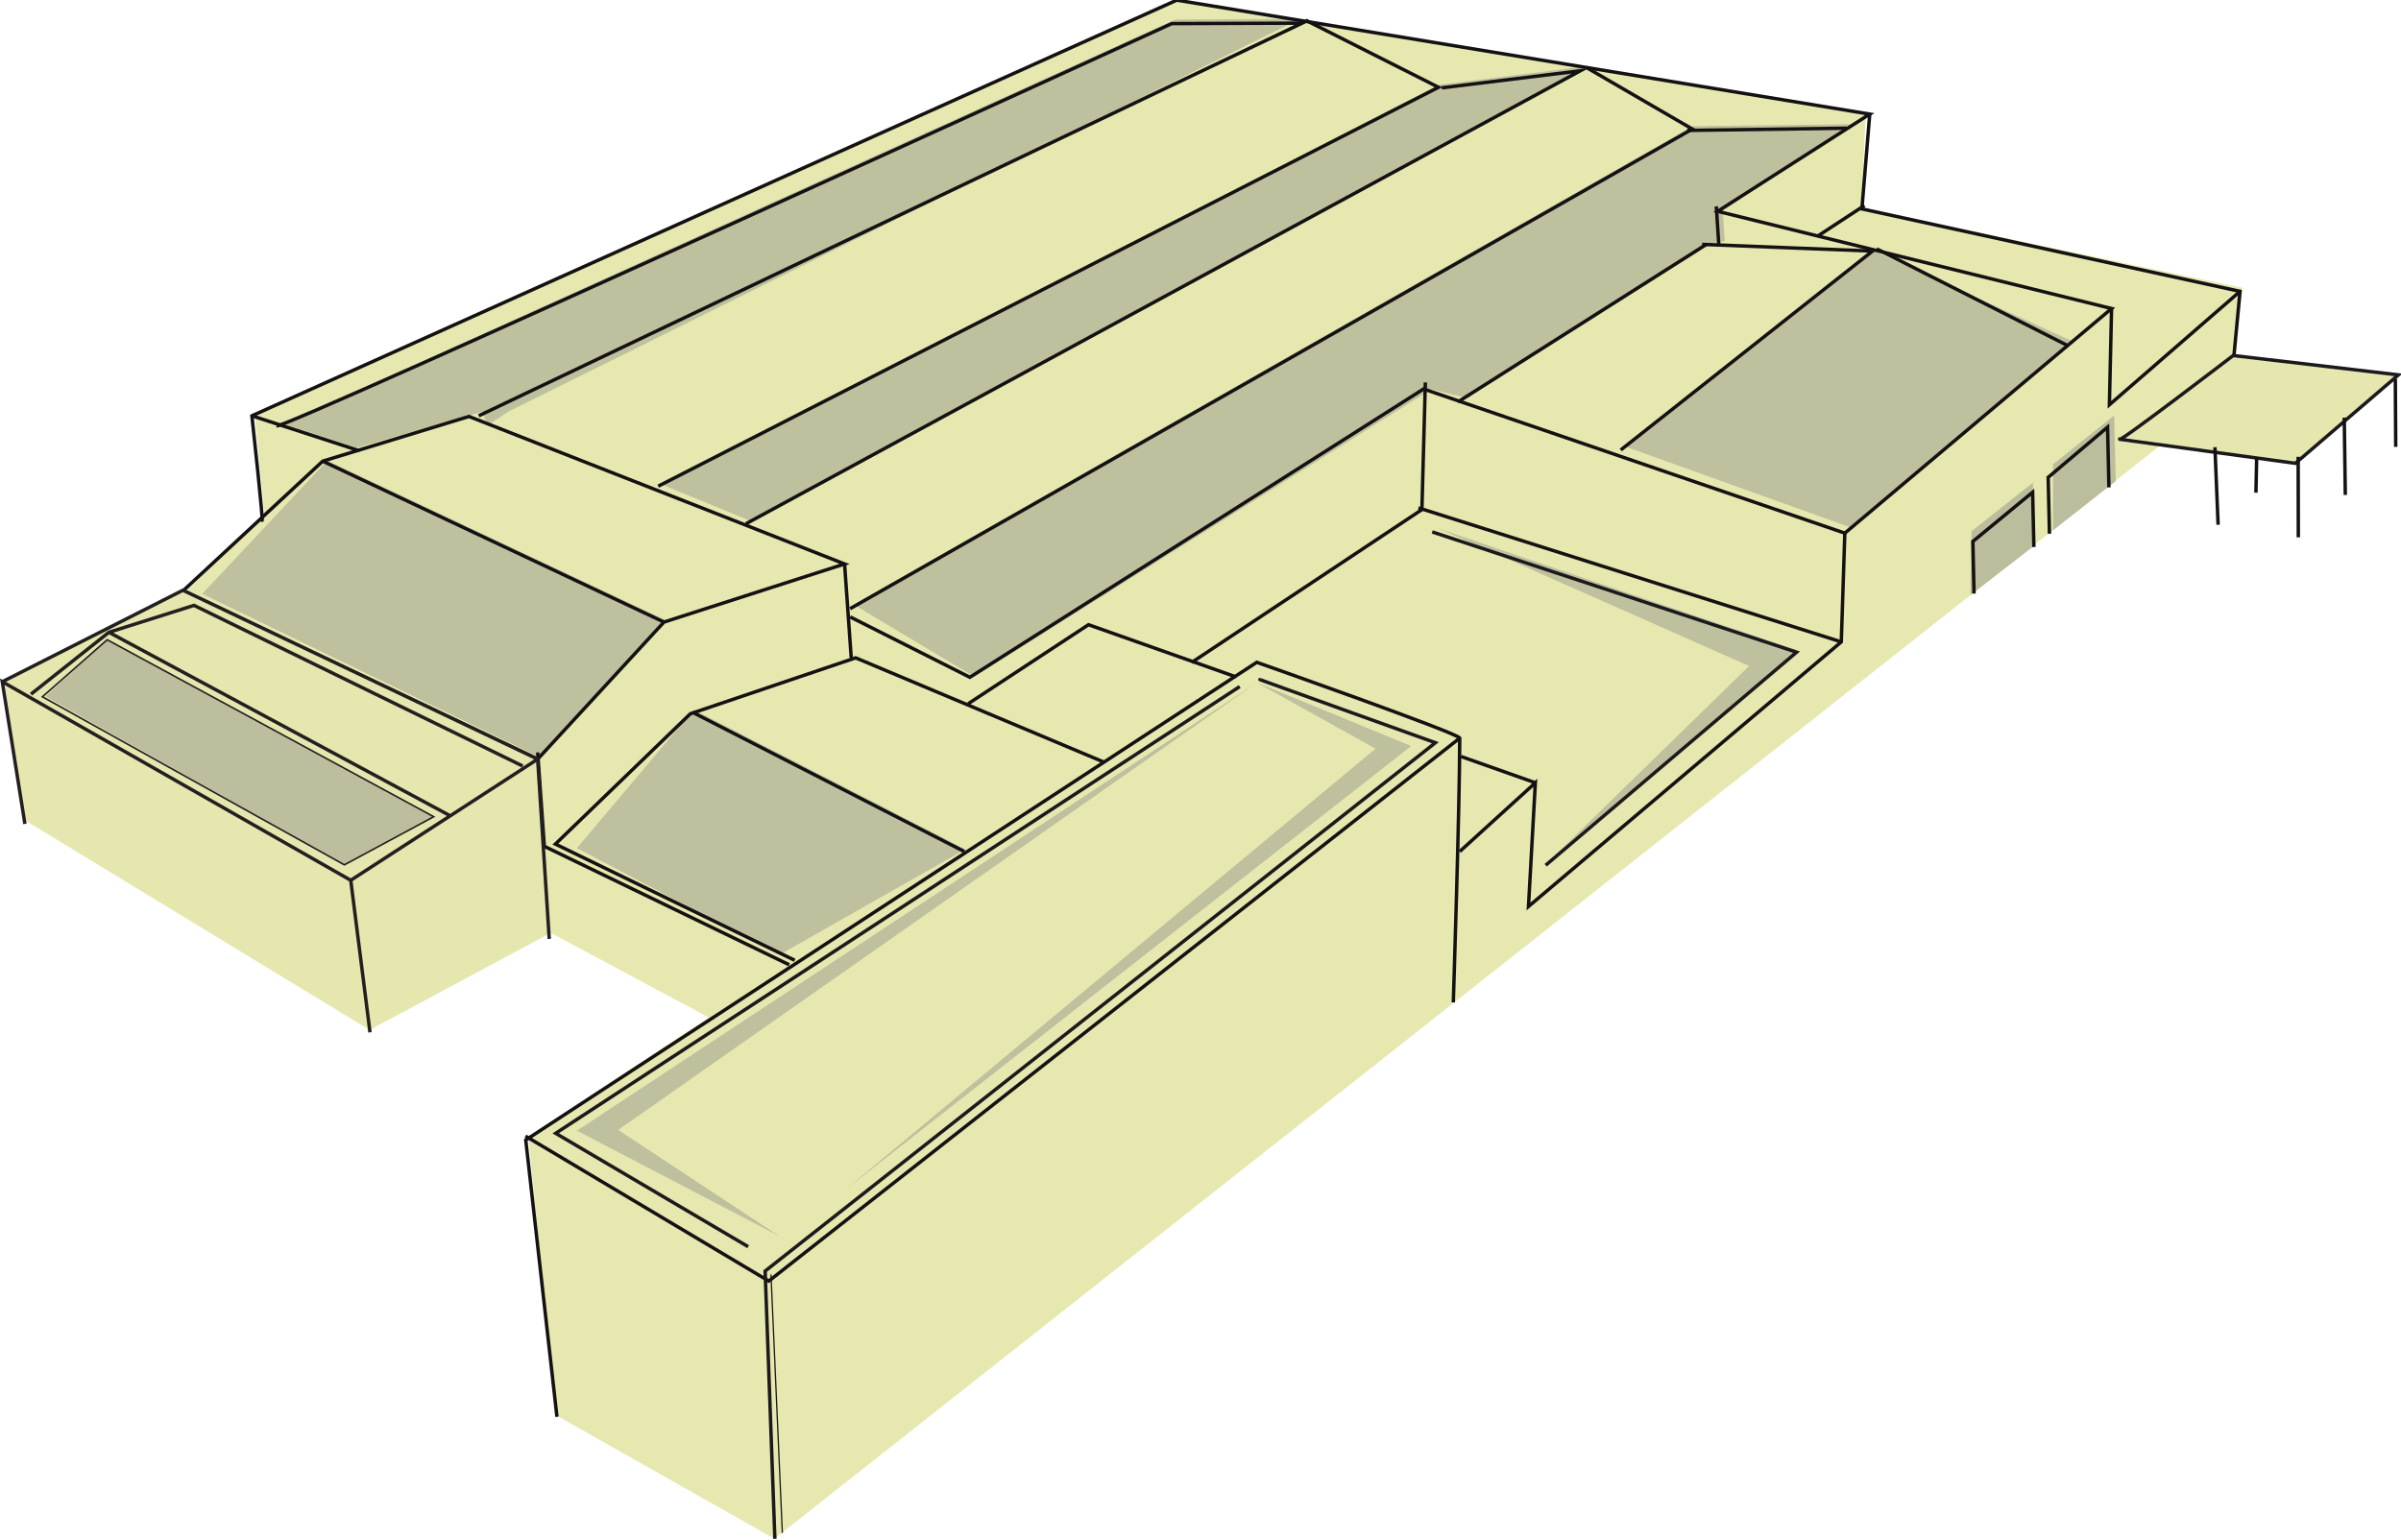 <?xml version="1.0" encoding="UTF-8" standalone="no"?>
<!-- Created with Inkscape (http://www.inkscape.org/) -->

<svg
   xmlns:dc="http://purl.org/dc/elements/1.1/"
   xmlns:cc="http://creativecommons.org/ns#"
   xmlns:rdf="http://www.w3.org/1999/02/22-rdf-syntax-ns#"
   xmlns:svg="http://www.w3.org/2000/svg"
   xmlns="http://www.w3.org/2000/svg"
   xmlns:sodipodi="http://sodipodi.sourceforge.net/DTD/sodipodi-0.dtd"
   xmlns:inkscape="http://www.inkscape.org/namespaces/inkscape"
   width="525.963mm"
   height="337.362mm"
   viewBox="0 0 525.963 337.362"
   version="1.1"
   id="svg8"
   inkscape:version="0.92.1 r15371"
   sodipodi:docname="0001-sid-deixalleria.svg">
  <defs
     id="defs2">
    <clipPath
       id="clipPath45"
       clipPathUnits="userSpaceOnUse">
      <path
         inkscape:connector-curvature="0"
         id="path43"
         d="M 0,1851.874 H 2964.756 V 0 H 0 Z" />
    </clipPath>
    <clipPath
       id="clipPath53"
       clipPathUnits="userSpaceOnUse">
      <path
         inkscape:connector-curvature="0"
         id="path51"
         d="m 1394.03,1382.35 h 4.95 v -3.11 h -4.95 z" />
    </clipPath>
    <clipPath
       id="clipPath69"
       clipPathUnits="userSpaceOnUse">
      <path
         inkscape:connector-curvature="0"
         id="path67"
         d="m 1393.1,1382.14 h 4.96 v -3.12 h -4.96 z" />
    </clipPath>
    <clipPath
       id="clipPath85"
       clipPathUnits="userSpaceOnUse">
      <path
         inkscape:connector-curvature="0"
         id="path83"
         d="m 1332.61,1388.95 h 6.57 v -13.55 h -6.57 z" />
    </clipPath>
    <clipPath
       id="clipPath129"
       clipPathUnits="userSpaceOnUse">
      <path
         inkscape:connector-curvature="0"
         id="path127"
         d="M 0,1851.874 H 2964.756 V 0 H 0 Z" />
    </clipPath>
  </defs>
  <sodipodi:namedview
     id="base"
     pagecolor="#ffffff"
     bordercolor="#666666"
     borderopacity="1.0"
     inkscape:pageopacity="0.0"
     inkscape:pageshadow="2"
     inkscape:zoom="0.35"
     inkscape:cx="1033.9467"
     inkscape:cy="494.67672"
     inkscape:document-units="mm"
     inkscape:current-layer="layer1"
     showgrid="false"
     fit-margin-top="0"
     fit-margin-left="0"
     fit-margin-right="0"
     fit-margin-bottom="0"
     inkscape:window-width="1680"
     inkscape:window-height="991"
     inkscape:window-x="0"
     inkscape:window-y="30"
     inkscape:window-maximized="1" />
  <g
     inkscape:label="Capa 1"
     inkscape:groupmode="layer"
     id="layer1"
     transform="translate(167.732,57.645)">
    <g
       transform="matrix(0.353,0,0,-0.353,-175.867,513.195)"
       inkscape:label="INTERACTIU1_6"
       id="g37">
      <g
         id="g39">
        <g
           clip-path="url(#clipPath45)"
           id="g41">
          <g
             id="g47">
            <g
               id="g49" />
            <g
               id="g61">
              <g
                 style="opacity:0.39"
                 id="g59"
                 clip-path="url(#clipPath53)">
                <g
                   id="g57"
                   transform="translate(1394.031,1380.584)">
                  <path
                     inkscape:connector-curvature="0"
                     id="path55"
                     style="fill:#141113;fill-opacity:1;fill-rule:nonzero;stroke:none"
                     d="M 0,0 C 1.652,-0.443 3.303,-0.892 4.953,-1.349 4.744,-1.091 4.547,-0.824 4.32,-0.58 3.672,0.126 3.141,0.92 2.711,1.762 1.773,1.218 0.871,0.628 0,0" />
                </g>
              </g>
            </g>
          </g>
          <g
             id="g63">
            <g
               id="g65" />
            <g
               id="g77">
              <g
                 style="opacity:0.39"
                 id="g75"
                 clip-path="url(#clipPath69)">
                <g
                   id="g73"
                   transform="translate(1393.105,1380.372)">
                  <path
                     inkscape:connector-curvature="0"
                     id="path71"
                     style="fill:#141113;fill-opacity:1;fill-rule:nonzero;stroke:none"
                     d="M 0,0 C 1.652,-0.443 3.305,-0.891 4.955,-1.347 4.742,-1.088 4.547,-0.822 4.322,-0.58 3.672,0.128 3.143,0.921 2.709,1.765 1.775,1.218 0.871,0.63 0,0" />
                </g>
              </g>
            </g>
          </g>
          <g
             id="g79">
            <g
               id="g81" />
            <g
               id="g93">
              <g
                 style="opacity:0.39"
                 id="g91"
                 clip-path="url(#clipPath85)">
                <g
                   id="g89"
                   transform="translate(1333.451,1375.398)">
                  <path
                     inkscape:connector-curvature="0"
                     id="path87"
                     style="fill:#141113;fill-opacity:1;fill-rule:nonzero;stroke:none"
                     d="M 0,0 C 1.371,4.505 2.801,8.759 5.734,12.801 5.27,13.045 4.807,13.293 4.346,13.554 3.209,8.917 1.287,4.408 -0.84,0.284 -0.555,0.199 -0.275,0.106 0,0" />
                </g>
              </g>
            </g>
          </g>
        </g>
      </g>
      <g
         transform="translate(138.486,1250.169)"
         id="g95">
        <path
           inkscape:connector-curvature="0"
           id="path97"
           style="fill:#e7e8af;fill-opacity:1;fill-rule:nonzero;stroke:none"
           d="m 0,0 9.209,-95.78 315.111,-168.854 -111.87,-74.079 17.041,-172.782 135.616,-76.754 85.008,67.084 818.51,645.917 7.678,63.489 -236.809,49.742 2.99,59.107 L 615.482,367.336 42.646,108.891 48.805,46.848 Z" />
      </g>
      <g
         transform="translate(338.399,1361.542)"
         id="g99">
        <path
           inkscape:connector-curvature="0"
           id="path101"
           style="fill:#bec09e;fill-opacity:1;fill-rule:nonzero;stroke:none"
           d="m 0,0 491.36,243.847 -77.338,-0.376 -553.023,-251.205 44.987,-14.64 77.957,22.376 3.258,-8.535 z" />
      </g>
      <g
         transform="translate(434.672,1315.935)"
         id="g103">
        <path
           inkscape:connector-curvature="0"
           id="path105"
           style="fill:#bec09e;fill-opacity:1;fill-rule:nonzero;stroke:none"
           d="M 0,0 481.369,248.57 573.512,260.1 53.813,-22.083 Z" />
      </g>
      <g
         transform="translate(226.174,1331.152)"
         id="g107">
        <path
           inkscape:connector-curvature="0"
           id="path109"
           style="fill:#bec09e;fill-opacity:1;fill-rule:nonzero;stroke:none"
           d="M 0,0 209.811,-98.957 132.478,-184.542 -77.627,-82.667 Z" />
      </g>
      <g
         transform="translate(453.574,1176.572)"
         id="g111">
        <path
           inkscape:connector-curvature="0"
           id="path113"
           style="fill:#bec09e;fill-opacity:1;fill-rule:nonzero;stroke:none"
           d="M 0,0 168.545,-86.659 53.348,-152.072 -72.513,-85.944 Z" />
      </g>
      <g
         transform="translate(1073.416,1538.823)"
         id="g115">
        <path
           inkscape:connector-curvature="0"
           id="path117"
           style="fill:#bec09e;fill-opacity:1;fill-rule:nonzero;stroke:none"
           d="m 0,0 -520.621,-297.005 74.824,-44.767 283.524,178.357 22.484,-5.439 151.109,95.85 8.625,1.796 -1.226,18.686 L 98.32,1.17 Z" />
      </g>
      <g
         transform="translate(1030.82,1340.194)"
         id="g119">
        <path
           inkscape:connector-curvature="0"
           id="path121"
           style="fill:#bec09e;fill-opacity:1;fill-rule:nonzero;stroke:none"
           d="M 0,0 153.988,121.682 277.83,65.271 140.477,-50.422 Z" />
      </g>
      <g
         id="g123">
        <g
           clip-path="url(#clipPath129)"
           id="g125">
          <g
             transform="translate(914.836,1289.513)"
             id="g131">
            <path
               inkscape:connector-curvature="0"
               id="path133"
               style="fill:#bec09e;fill-opacity:1;fill-rule:nonzero;stroke:none"
               d="M 0,0 C 5.92,-2.633 223.643,-76.092 223.643,-76.092 L 69.369,-207.119 193.641,-85.826 Z" />
          </g>
          <g
             transform="translate(506.922,849.58)"
             id="g135">
            <path
               inkscape:connector-curvature="0"
               id="path137"
               style="fill:#bec09e;fill-opacity:1;fill-rule:nonzero;stroke:none"
               d="M 0,0 -100.258,66.128 296.072,343.82 -125.825,65.661 Z" />
          </g>
          <g
             transform="translate(802.994,1193.4)"
             id="g139">
            <path
               inkscape:connector-curvature="0"
               id="path141"
               style="fill:#bec09e;fill-opacity:1;fill-rule:nonzero;stroke:none"
               d="M 0,0 73.664,-41.064 -255.295,-314.747 95.787,-39.38 Z" />
          </g>
          <g
             transform="translate(1285.592,1278.449)"
             id="g143">
            <path
               inkscape:connector-curvature="0"
               id="path145"
               style="fill:#bbbd9d;fill-opacity:1;fill-rule:nonzero;stroke:none"
               d="M 0,0 -0.99,39.05 -39.057,8.901 c 0,0 -0.535,-19.733 -0.668,-39.596" />
          </g>
          <g
             transform="translate(1336.02,1318.473)"
             id="g147">
            <path
               inkscape:connector-curvature="0"
               id="path149"
               style="fill:#bbbd9d;fill-opacity:1;fill-rule:nonzero;stroke:none"
               d="M 0,0 -1.02,40.714 -38.949,10.403 c 0,0 0.113,-20.591 0,-40.969" />
          </g>
          <g
             transform="translate(924.914,994.844)"
             id="g151">
            <path
               inkscape:connector-curvature="0"
               id="path153"
               style="fill:none;stroke:#141113;stroke-width:2.133;stroke-linecap:butt;stroke-linejoin:miter;stroke-miterlimit:10;stroke-dasharray:none;stroke-opacity:1"
               d="m 0,0 c 0,0 3.984,122.449 3.984,164.08 0,2.775 -125.957,47.053 -125.957,47.053 l -453.631,-296.536 19.365,-171.84" />
          </g>
          <g
             transform="translate(349.136,911.862)"
             id="g155">
            <path
               inkscape:connector-curvature="0"
               id="path157"
               style="fill:none;stroke:#141113;stroke-width:2.133;stroke-linecap:butt;stroke-linejoin:miter;stroke-miterlimit:10;stroke-dasharray:none;stroke-opacity:1"
               d="M 0,0 150.997,-89.98 579.763,247.062" />
          </g>
          <g
             transform="translate(1183.355,1546.275)"
             id="g159">
            <path
               inkscape:connector-curvature="0"
               id="path161"
               style="fill:none;stroke:#141113;stroke-width:2.133;stroke-linecap:butt;stroke-linejoin:miter;stroke-miterlimit:10;stroke-dasharray:none;stroke-opacity:1"
               d="m 0,0 -4.877,-58.844 234.648,-51.196 -5.574,-59.117" />
          </g>
          <g
             transform="translate(136.672,1250.372)"
             id="g163">
            <path
               inkscape:connector-curvature="0"
               id="path165"
               style="fill:none;stroke:#141113;stroke-width:2.133;stroke-linecap:butt;stroke-linejoin:miter;stroke-miterlimit:10;stroke-dasharray:none;stroke-opacity:1"
               d="M 0,0 86.637,80.465 177.396,108.211 410.488,16.653 298.412,-19.42 220.026,-104.507 Z" />
          </g>
          <g
             transform="translate(223.309,1330.837)"
             id="g167">
            <path
               inkscape:connector-curvature="0"
               id="path169"
               style="fill:none;stroke:#141113;stroke-width:2.133;stroke-linecap:butt;stroke-linejoin:miter;stroke-miterlimit:10;stroke-dasharray:none;stroke-opacity:1"
               d="M 0,0 211.775,-99.886" />
          </g>
          <g
             transform="translate(516.219,1021.002)"
             id="g171">
            <path
               inkscape:connector-curvature="0"
               id="path173"
               style="fill:none;stroke:#141113;stroke-width:2.133;stroke-linecap:butt;stroke-linejoin:miter;stroke-miterlimit:10;stroke-dasharray:none;stroke-opacity:1"
               d="m 0,0 -148.519,72.14 83.777,80.911 102.558,34.699 153.817,-64.63" />
          </g>
          <g
             transform="translate(453.65,1174.531)"
             id="g175">
            <path
               inkscape:connector-curvature="0"
               id="path177"
               style="fill:none;stroke:#141113;stroke-width:2.133;stroke-linecap:butt;stroke-linejoin:miter;stroke-miterlimit:10;stroke-dasharray:none;stroke-opacity:1"
               d="M 0,0 167.77,-86.013" />
          </g>
          <g
             transform="translate(136.672,1250.372)"
             id="g179">
            <path
               inkscape:connector-curvature="0"
               id="path181"
               style="fill:none;stroke:#141113;stroke-width:2.133;stroke-linecap:butt;stroke-linejoin:miter;stroke-miterlimit:10;stroke-dasharray:none;stroke-opacity:1"
               d="M 0,0 11.023,-95.982" />
          </g>
          <g
             transform="translate(547.16,1267.024)"
             id="g183">
            <path
               inkscape:connector-curvature="0"
               id="path185"
               style="fill:none;stroke:#141113;stroke-width:2.133;stroke-linecap:butt;stroke-linejoin:miter;stroke-miterlimit:10;stroke-dasharray:none;stroke-opacity:1"
               d="M 0,0 4.127,-58.269" />
          </g>
          <g
             transform="translate(356.698,1150.023)"
             id="g187">
            <path
               inkscape:connector-curvature="0"
               id="path189"
               style="fill:none;stroke:#141113;stroke-width:2.133;stroke-linecap:butt;stroke-linejoin:miter;stroke-miterlimit:10;stroke-dasharray:none;stroke-opacity:1"
               d="m 0,0 4.127,-58.266 151.956,-73.532" />
          </g>
          <g
             transform="translate(185.547,1294.489)"
             id="g191">
            <path
               inkscape:connector-curvature="0"
               id="path193"
               style="fill:none;stroke:#141113;stroke-width:2.133;stroke-linecap:butt;stroke-linejoin:miter;stroke-miterlimit:10;stroke-dasharray:none;stroke-opacity:1"
               d="M 0,0 C 1.547,-6.244 -6.187,64.506 -6.187,64.506 L 567.744,322.535 997.809,251.787 903.441,191.444 1147.865,131.095 982.338,-8.323 720.896,81.154 439.344,-97.8 365.09,-60.346" />
          </g>
          <g
             transform="translate(194.828,1352.752)"
             id="g195">
            <path
               inkscape:connector-curvature="0"
               id="path197"
               style="fill:none;stroke:#141113;stroke-width:2.133;stroke-linecap:butt;stroke-linejoin:miter;stroke-miterlimit:10;stroke-dasharray:none;stroke-opacity:1"
               d="m 0,0 c 4.643,-2.08 555.367,249.705 555.367,249.705 l 80.938,0.293 L 125.306,6.243" />
          </g>
          <g
             transform="translate(179.359,1358.995)"
             id="g199">
            <path
               inkscape:connector-curvature="0"
               id="path201"
               style="fill:none;stroke:#141113;stroke-width:2.133;stroke-linecap:butt;stroke-linejoin:miter;stroke-miterlimit:10;stroke-dasharray:none;stroke-opacity:1"
               d="M 0,0 66.636,-21.687" />
          </g>
          <g
             transform="translate(833.195,1604.601)"
             id="g203">
            <path
               inkscape:connector-curvature="0"
               id="path205"
               style="fill:none;stroke:#141113;stroke-width:2.133;stroke-linecap:butt;stroke-linejoin:miter;stroke-miterlimit:10;stroke-dasharray:none;stroke-opacity:1"
               d="M 0,0 82.531,-41.676 -401.676,-289.301" />
          </g>
          <g
             transform="translate(917.76,1562.587)"
             id="g207">
            <path
               inkscape:connector-curvature="0"
               id="path209"
               style="fill:none;stroke:#141113;stroke-width:2.133;stroke-linecap:butt;stroke-linejoin:miter;stroke-miterlimit:10;stroke-dasharray:none;stroke-opacity:1"
               d="m 0,0 85.957,10.567 -517.75,-281.163" />
          </g>
          <g
             transform="translate(1007.844,1575.003)"
             id="g211">
            <path
               inkscape:connector-curvature="0"
               id="path213"
               style="fill:none;stroke:#141113;stroke-width:2.133;stroke-linecap:butt;stroke-linejoin:miter;stroke-miterlimit:10;stroke-dasharray:none;stroke-opacity:1"
               d="m 0,0 65.424,-37.995 -522.67,-297.736" />
          </g>
          <g
             transform="translate(1070.068,1536.159)"
             id="g215">
            <path
               inkscape:connector-curvature="0"
               id="path217"
               style="fill:none;stroke:#141113;stroke-width:2.133;stroke-linecap:butt;stroke-linejoin:miter;stroke-miterlimit:10;stroke-dasharray:none;stroke-opacity:1"
               d="M 0,0 99.014,1.388" />
          </g>
          <g
             transform="translate(1079.352,1465.407)"
             id="g219">
            <path
               inkscape:connector-curvature="0"
               id="path221"
               style="fill:none;stroke:#141113;stroke-width:2.133;stroke-linecap:butt;stroke-linejoin:miter;stroke-miterlimit:10;stroke-dasharray:none;stroke-opacity:1"
               d="M 0,0 105.715,-4.163 -50.539,-127.634" />
          </g>
          <g
             transform="translate(1088.119,1488.991)"
             id="g223">
            <path
               inkscape:connector-curvature="0"
               id="path225"
               style="fill:none;stroke:#141113;stroke-width:2.133;stroke-linecap:butt;stroke-linejoin:miter;stroke-miterlimit:10;stroke-dasharray:none;stroke-opacity:1"
               d="M 0,0 1.545,-23.583" />
          </g>
          <g
             transform="translate(1081.932,1465.407)"
             id="g227">
            <path
               inkscape:connector-curvature="0"
               id="path229"
               style="fill:none;stroke:#141113;stroke-width:2.133;stroke-linecap:butt;stroke-linejoin:miter;stroke-miterlimit:10;stroke-dasharray:none;stroke-opacity:1"
               d="M 0,0 -154.193,-97.808" />
          </g>
          <g
             transform="translate(1187.647,1462.63)"
             id="g231">
            <path
               inkscape:connector-curvature="0"
               id="path233"
               style="fill:none;stroke:#141113;stroke-width:2.133;stroke-linecap:butt;stroke-linejoin:miter;stroke-miterlimit:10;stroke-dasharray:none;stroke-opacity:1"
               d="M 0,0 119.123,-60.347" />
          </g>
          <g
             transform="translate(1333.412,1425.584)"
             id="g235">
            <path
               inkscape:connector-curvature="0"
               id="path237"
               style="fill:none;stroke:#141113;stroke-width:2.133;stroke-linecap:butt;stroke-linejoin:miter;stroke-miterlimit:10;stroke-dasharray:none;stroke-opacity:1"
               d="M 0,0 -1.344,-59.742 79.715,10.651" />
          </g>
          <g
             transform="translate(1167.885,1286.166)"
             id="g239">
            <path
               inkscape:connector-curvature="0"
               id="path241"
               style="fill:none;stroke:#141113;stroke-width:2.133;stroke-linecap:butt;stroke-linejoin:miter;stroke-miterlimit:10;stroke-dasharray:none;stroke-opacity:1"
               d="m 0,0 -2.203,-67.513 -194.119,-164.256 4.265,76.796 -46.929,-42.664" />
          </g>
          <g
             transform="translate(929.711,1147.509)"
             id="g243">
            <path
               inkscape:connector-curvature="0"
               id="path245"
               style="fill:none;stroke:#141113;stroke-width:2.133;stroke-linecap:butt;stroke-linejoin:miter;stroke-miterlimit:10;stroke-dasharray:none;stroke-opacity:1"
               d="M 0,0 46.117,-16.316" />
          </g>
          <g
             transform="translate(623.856,1180.255)"
             id="g247">
            <path
               inkscape:connector-curvature="0"
               id="path249"
               style="fill:none;stroke:#141113;stroke-width:2.133;stroke-linecap:butt;stroke-linejoin:miter;stroke-miterlimit:10;stroke-dasharray:none;stroke-opacity:1"
               d="M 0,0 74.66,49.063 166.246,16.655" />
          </g>
          <g
             transform="translate(907.568,1379.707)"
             id="g251">
            <path
               inkscape:connector-curvature="0"
               id="path253"
               style="fill:none;stroke:#141113;stroke-width:2.133;stroke-linecap:butt;stroke-linejoin:miter;stroke-miterlimit:10;stroke-dasharray:none;stroke-opacity:1"
               d="m 0,0 -2.133,-78.927 -142.924,-94.926" />
          </g>
          <g
             transform="translate(903.301,1301.846)"
             id="g255">
            <path
               inkscape:connector-curvature="0"
               id="path257"
               style="fill:none;stroke:#141113;stroke-width:2.133;stroke-linecap:butt;stroke-linejoin:miter;stroke-miterlimit:10;stroke-dasharray:none;stroke-opacity:1"
               d="M 0,0 262.381,-83.193" />
          </g>
          <g
             transform="translate(1248.061,1248.656)"
             id="g259">
            <path
               inkscape:connector-curvature="0"
               id="path261"
               style="fill:none;stroke:#141113;stroke-width:2.133;stroke-linecap:butt;stroke-linejoin:miter;stroke-miterlimit:10;stroke-dasharray:none;stroke-opacity:1"
               d="m 0,0 -0.729,32.353 37.1,30.553 0.774,-34.016" />
          </g>
          <g
             transform="translate(1294.877,1285.8)"
             id="g263">
            <path
               inkscape:connector-curvature="0"
               id="path265"
               style="fill:none;stroke:#141113;stroke-width:2.133;stroke-linecap:butt;stroke-linejoin:miter;stroke-miterlimit:10;stroke-dasharray:none;stroke-opacity:1"
               d="M 0,0 -0.805,34.98 36.051,66.167 36.896,28.761" />
          </g>
          <g
             transform="translate(503.9,661.866)"
             id="g267">
            <path
               inkscape:connector-curvature="0"
               id="path269"
               style="fill:none;stroke:#1c191c;stroke-width:2.133;stroke-linecap:butt;stroke-linejoin:miter;stroke-miterlimit:10;stroke-dasharray:none;stroke-opacity:1"
               d="m 0,0 -6.035,166.223 415.947,327.96 c 0,0 -115.037,41.272 -108.639,39.138" />
          </g>
          <g
             transform="translate(501.494,825.952)"
             id="g271">
            <path
               inkscape:connector-curvature="0"
               id="path273"
               style="fill:none;stroke:#1c191c;stroke-width:0.8;stroke-linecap:butt;stroke-linejoin:miter;stroke-miterlimit:10;stroke-dasharray:none;stroke-opacity:1"
               d="M 0,0 7.049,-160.395" />
          </g>
          <g
             transform="translate(1180.08,1489.565)"
             id="g275">
            <path
               inkscape:connector-curvature="0"
               id="path277"
               style="fill:none;stroke:#141113;stroke-width:2.133;stroke-linecap:butt;stroke-linejoin:miter;stroke-miterlimit:10;stroke-dasharray:none;stroke-opacity:1"
               d="M 0,0 -29.332,-19.2" />
          </g>
          <g
             transform="translate(487.332,843.214)"
             id="g279">
            <path
               inkscape:connector-curvature="0"
               id="path281"
               style="fill:none;stroke:#1c191c;stroke-width:2.133;stroke-linecap:butt;stroke-linejoin:miter;stroke-miterlimit:10;stroke-dasharray:none;stroke-opacity:1"
               d="M 0,0 -119.456,70.393 305.043,347.706" />
          </g>
          <g
             transform="translate(911.832,1286.914)"
             id="g283">
            <path
               inkscape:connector-curvature="0"
               id="path285"
               style="fill:none;stroke:#1c191c;stroke-width:2.133;stroke-linecap:butt;stroke-linejoin:miter;stroke-miterlimit:10;stroke-dasharray:none;stroke-opacity:1"
               d="M 0,0 226.119,-74.662 70.396,-206.918" />
          </g>
          <g
             transform="translate(1338.449,1344.447)"
             id="g287">
            <path
               inkscape:connector-curvature="0"
               id="path289"
               style="fill:#e6e7af;fill-opacity:1;fill-rule:nonzero;stroke:none"
               d="m 0,0 c -0.443,-2.337 70.43,51.973 70.43,51.973 l 102.56,-12.015 -63.963,-54.9 z" />
          </g>
          <g
             transform="translate(1338.449,1344.447)"
             id="g291">
            <path
               inkscape:connector-curvature="0"
               id="path293"
               style="fill:none;stroke:#1c191c;stroke-width:2.133;stroke-linecap:butt;stroke-linejoin:miter;stroke-miterlimit:10;stroke-dasharray:none;stroke-opacity:1"
               d="m 0,0 c -0.443,-2.337 70.43,51.973 70.43,51.973 l 102.56,-12.015 -63.963,-54.9 z" />
          </g>
          <g
             transform="translate(1397.559,1339.493)"
             id="g295">
            <path
               inkscape:connector-curvature="0"
               id="path297"
               style="fill:#a1a58d;fill-opacity:1;fill-rule:nonzero;stroke:#141113;stroke-width:2.133;stroke-linecap:butt;stroke-linejoin:miter;stroke-miterlimit:10;stroke-dasharray:none;stroke-opacity:1"
               d="M 0,0 1.975,-48.133" />
          </g>
          <g
             transform="translate(1449.211,1333.533)"
             id="g299">
            <path
               inkscape:connector-curvature="0"
               id="path301"
               style="fill:#a1a58d;fill-opacity:1;fill-rule:nonzero;stroke:#141113;stroke-width:2.133;stroke-linecap:butt;stroke-linejoin:miter;stroke-miterlimit:10;stroke-dasharray:none;stroke-opacity:1"
               d="M 0,0 0.096,-49.996" />
          </g>
          <g
             transform="translate(1477.816,1357.873)"
             id="g303">
            <path
               inkscape:connector-curvature="0"
               id="path305"
               style="fill:#a1a58d;fill-opacity:1;fill-rule:nonzero;stroke:#141113;stroke-width:2.133;stroke-linecap:butt;stroke-linejoin:miter;stroke-miterlimit:10;stroke-dasharray:none;stroke-opacity:1"
               d="M 0,0 0.646,-48.024" />
          </g>
          <g
             transform="translate(1509.752,1339.714)"
             id="g307">
            <path
               inkscape:connector-curvature="0"
               id="path309"
               style="fill:#a1a58d;fill-opacity:1;fill-rule:nonzero;stroke:#141113;stroke-width:2.133;stroke-linecap:butt;stroke-linejoin:miter;stroke-miterlimit:10;stroke-dasharray:none;stroke-opacity:1"
               d="M 0,0 -0.248,42.152" />
          </g>
          <g
             transform="translate(1423.465,1333.107)"
             id="g311">
            <path
               inkscape:connector-curvature="0"
               id="path313"
               style="fill:#a1a58d;fill-opacity:1;fill-rule:nonzero;stroke:#141113;stroke-width:2.133;stroke-linecap:butt;stroke-linejoin:miter;stroke-miterlimit:10;stroke-dasharray:none;stroke-opacity:1"
               d="M 0,0 -0.465,-21.837" />
          </g>
          <g
             transform="translate(51.154,1184.785)"
             id="g315">
            <path
               inkscape:connector-curvature="0"
               id="path317"
               style="fill:#e6e7af;fill-opacity:1;fill-rule:nonzero;stroke:none"
               d="M 0,0 38.4,35.199 241.062,-74.666 185.596,-104.531 Z M 39.166,40.518 92.287,56.527 296.171,-43.377 92.287,56.527 39.166,40.518 -8.887,1.423 Z m 150.227,-153.68 -0.524,4.753 0.524,-4.753 61.292,39.398 -211.218,113.585 211.218,-113.585 53.273,34.242 -53.273,-34.242 0.396,-0.212 -0.396,0.212 -61.292,-39.398 10.387,-94.047 0.574,-0.35 113.042,60.657 L 305.38,-38.1 85.395,65.927 -26.691,9.131 c 2.302,-1.23 215.349,-122.766 215.349,-122.766 z" />
          </g>
          <g
             transform="translate(241.954,1071.837)"
             id="g319">
            <path
               inkscape:connector-curvature="0"
               id="path321"
               style="fill:#e6e7af;fill-opacity:1;fill-rule:nonzero;stroke:none"
               d="m 0,0 -0.736,-0.473 c 0,0 -213.046,121.536 -215.349,122.765 L -203.837,36.327 10.387,-94.048 Z" />
          </g>
          <g
             transform="translate(89.555,1219.984)"
             id="g323">
            <path
               inkscape:connector-curvature="0"
               id="path325"
               style="fill:#bdbe9d;fill-opacity:1;fill-rule:nonzero;stroke:none"
               d="m 0,0 -38.4,-35.199 185.595,-104.531 55.466,29.865 z" />
          </g>
          <g
             transform="translate(252.661,976.277)"
             id="g327">
            <path
               inkscape:connector-curvature="0"
               id="path329"
               style="fill:none;stroke:#231f20;stroke-width:2.133;stroke-linecap:butt;stroke-linejoin:miter;stroke-miterlimit:10;stroke-dasharray:none;stroke-opacity:1"
               d="m 0,0 -11.951,94.388 -216.247,123.25 14.039,-88.259" />
          </g>
          <g
             transform="translate(24.463,1193.916)"
             id="g331">
            <path
               inkscape:connector-curvature="0"
               id="path333"
               style="fill:none;stroke:#231f20;stroke-width:2.133;stroke-linecap:butt;stroke-linejoin:miter;stroke-miterlimit:10;stroke-dasharray:none;stroke-opacity:1"
               d="m 0,0 112.086,56.796 220.149,-104.847 7.188,-111.586" />
          </g>
          <g
             transform="translate(240.71,1070.665)"
             id="g335">
            <path
               inkscape:connector-curvature="0"
               id="path337"
               style="fill:none;stroke:#231f20;stroke-width:2.133;stroke-linecap:butt;stroke-linejoin:miter;stroke-miterlimit:10;stroke-dasharray:none;stroke-opacity:1"
               d="M 0,0 115.988,75.199" />
          </g>
          <g
             transform="translate(347.409,1141.58)"
             id="g339">
            <path
               inkscape:connector-curvature="0"
               id="path341"
               style="fill:none;stroke:#231f20;stroke-width:2.133;stroke-linecap:butt;stroke-linejoin:miter;stroke-miterlimit:10;stroke-dasharray:none;stroke-opacity:1"
               d="m 0,0 -203.968,99.732 -52.82,-16.706 -48.354,-38.398" />
          </g>
          <g
             transform="translate(301.839,1111.021)"
             id="g343">
            <path
               inkscape:connector-curvature="0"
               id="path345"
               style="fill:none;stroke:#231f20;stroke-width:2.133;stroke-linecap:butt;stroke-linejoin:miter;stroke-miterlimit:10;stroke-dasharray:none;stroke-opacity:1"
               d="M 0,0 -211.218,113.585" />
          </g>
          <g
             transform="translate(292.216,1110.119)"
             id="g347">
            <path
               inkscape:connector-curvature="0"
               id="path349"
               style="fill:none;stroke:#231f20;stroke-width:1;stroke-linecap:butt;stroke-linejoin:miter;stroke-miterlimit:10;stroke-dasharray:none;stroke-opacity:1"
               d="m 0,0 -202.661,109.865 -40.205,-35.407 187.4,-104.324 z" />
          </g>
        </g>
      </g>
    </g>
  </g>
</svg>
